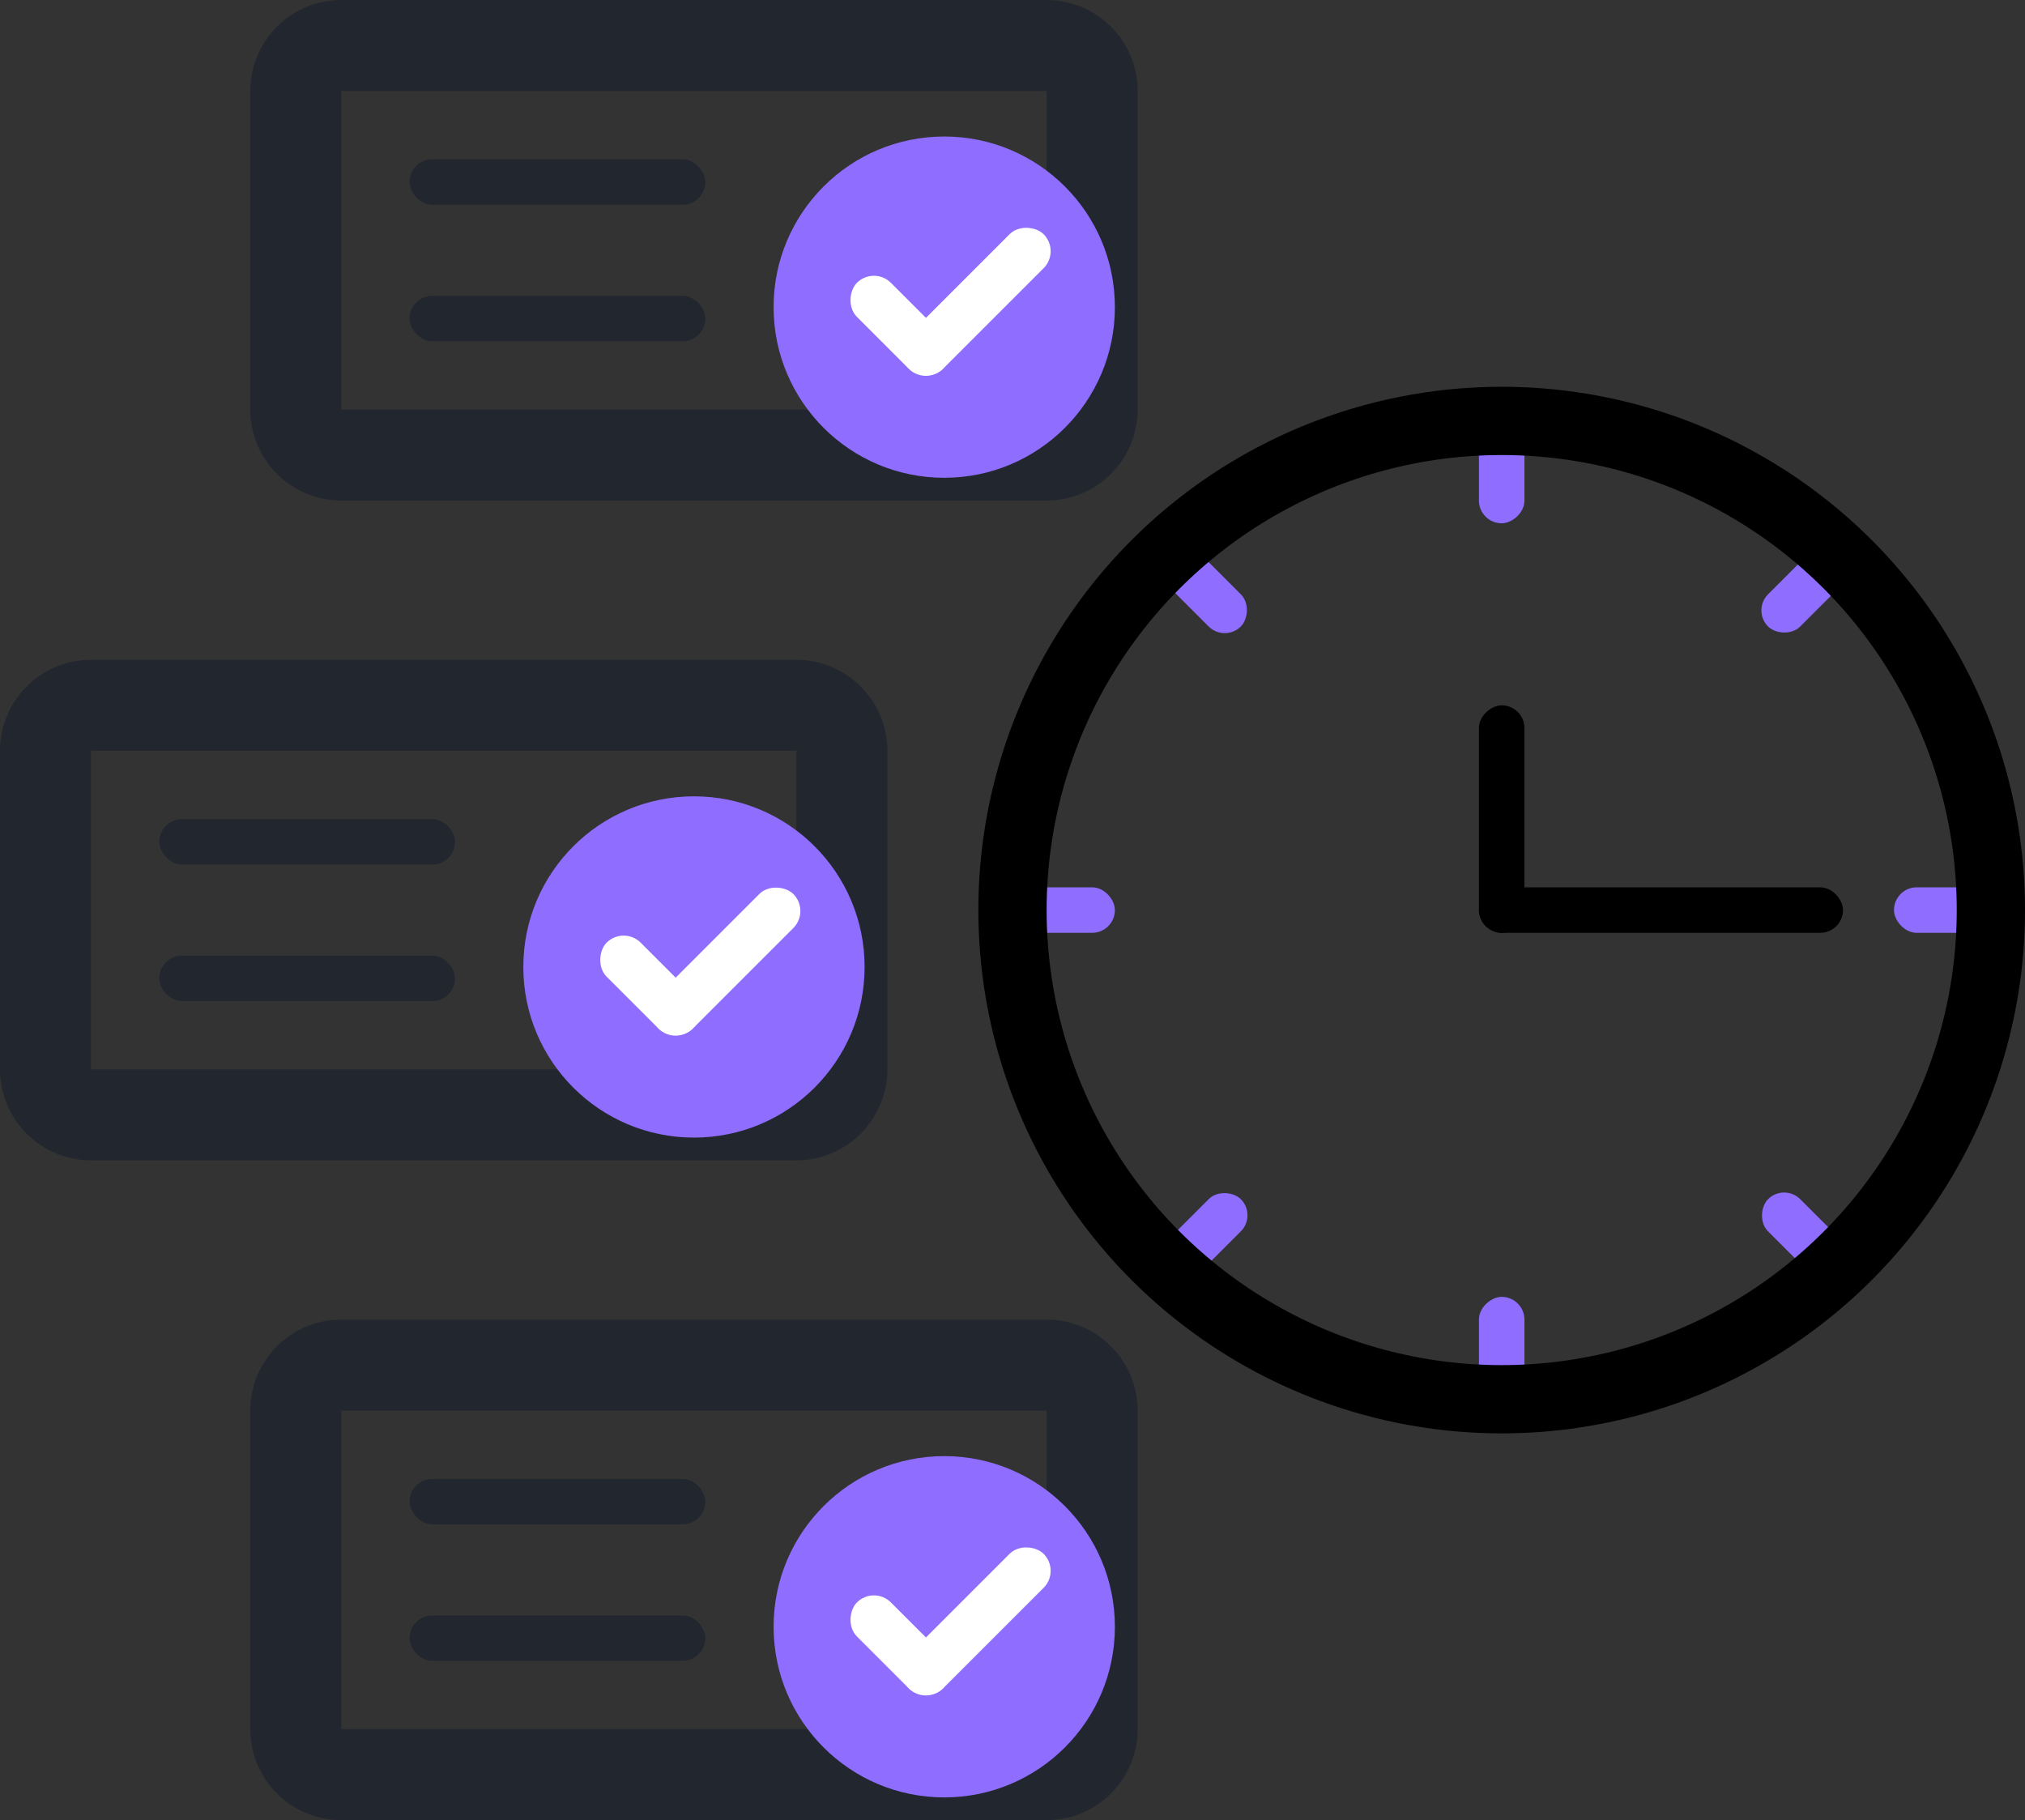 <svg width="89" height="80" fill="none" xmlns="http://www.w3.org/2000/svg"><rect width="100%" height="100%" fill="#333333" stroke="none"/><rect x="45" y="39" width="4" height="2" rx="1" fill="#8F6DFF"/><rect x="67" y="57" width="4" height="2" rx="1" transform="rotate(90 67 57)" fill="#8F6DFF"/><rect x="55.242" y="53.414" width="4" height="2" rx="1" transform="rotate(135 55.242 53.414)" fill="#8F6DFF"/><rect x="53.828" y="28.242" width="4" height="2" rx="1" transform="rotate(-135 53.828 28.242)" fill="#8F6DFF"/><rect x="87.242" y="41" width="4" height="2" rx="1" transform="rotate(-180 87.242 41)" fill="#8F6DFF"/><rect x="77" y="26.828" width="4" height="2" rx="1" transform="rotate(-45 77 26.828)" fill="#8F6DFF"/><rect x="78.414" y="52" width="4" height="2" rx="1" transform="rotate(45 78.414 52)" fill="#8F6DFF"/><rect x="65" y="23" width="4" height="2" rx="1" transform="rotate(-90 65 23)" fill="#8F6DFF"/><circle cx="66" cy="40" r="21.5" stroke="#000" stroke-width="3"/><path d="M13 4a2 2 0 012-2h31a2 2 0 012 2v14a2 2 0 01-2 2H15a2 2 0 01-2-2V4zM2 33a2 2 0 012-2h31a2 2 0 012 2v14a2 2 0 01-2 2H4a2 2 0 01-2-2V33zm11 29a2 2 0 012-2h31a2 2 0 012 2v14a2 2 0 01-2 2H15a2 2 0 01-2-2V62z" stroke="#22272F" stroke-width="4"/><rect x="18" y="7" width="13" height="2" rx="1" fill="#22272F"/><rect x="18" y="13" width="13" height="2" rx="1" fill="#22272F"/><rect x="7" y="36" width="13" height="2" rx="1" fill="#22272F"/><rect x="7" y="42" width="13" height="2" rx="1" fill="#22272F"/><rect x="18" y="65" width="13" height="2" rx="1" fill="#22272F"/><rect x="18" y="71" width="13" height="2" rx="1" fill="#22272F"/><circle cx="41.5" cy="13.5" r="7.5" fill="#8F6DFF"/><rect x="46.615" y="11.042" width="8.366" height="2.115" rx="1.058" transform="rotate(135 46.615 11.042)" fill="#fff"/><rect x="65" y="41" width="10" height="2" rx="1" transform="rotate(-90 65 41)" fill="#000"/><rect x="65" y="39" width="16" height="2" rx="1" fill="#000"/><rect x="38.409" y="11.684" width="5.343" height="2.115" rx="1.058" transform="rotate(45 38.41 11.684)" fill="#fff"/><circle cx="30.5" cy="42.5" r="7.5" fill="#8F6DFF"/><rect x="35.615" y="40.042" width="8.366" height="2.115" rx="1.058" transform="rotate(135 35.615 40.042)" fill="#fff"/><rect x="27.41" y="40.684" width="5.343" height="2.115" rx="1.058" transform="rotate(45 27.41 40.684)" fill="#fff"/><circle cx="41.5" cy="71.5" r="7.5" fill="#8F6DFF"/><rect x="46.615" y="69.042" width="8.366" height="2.115" rx="1.058" transform="rotate(135 46.615 69.042)" fill="#fff"/><rect x="38.409" y="69.684" width="5.343" height="2.115" rx="1.058" transform="rotate(45 38.41 69.684)" fill="#fff"/></svg>
